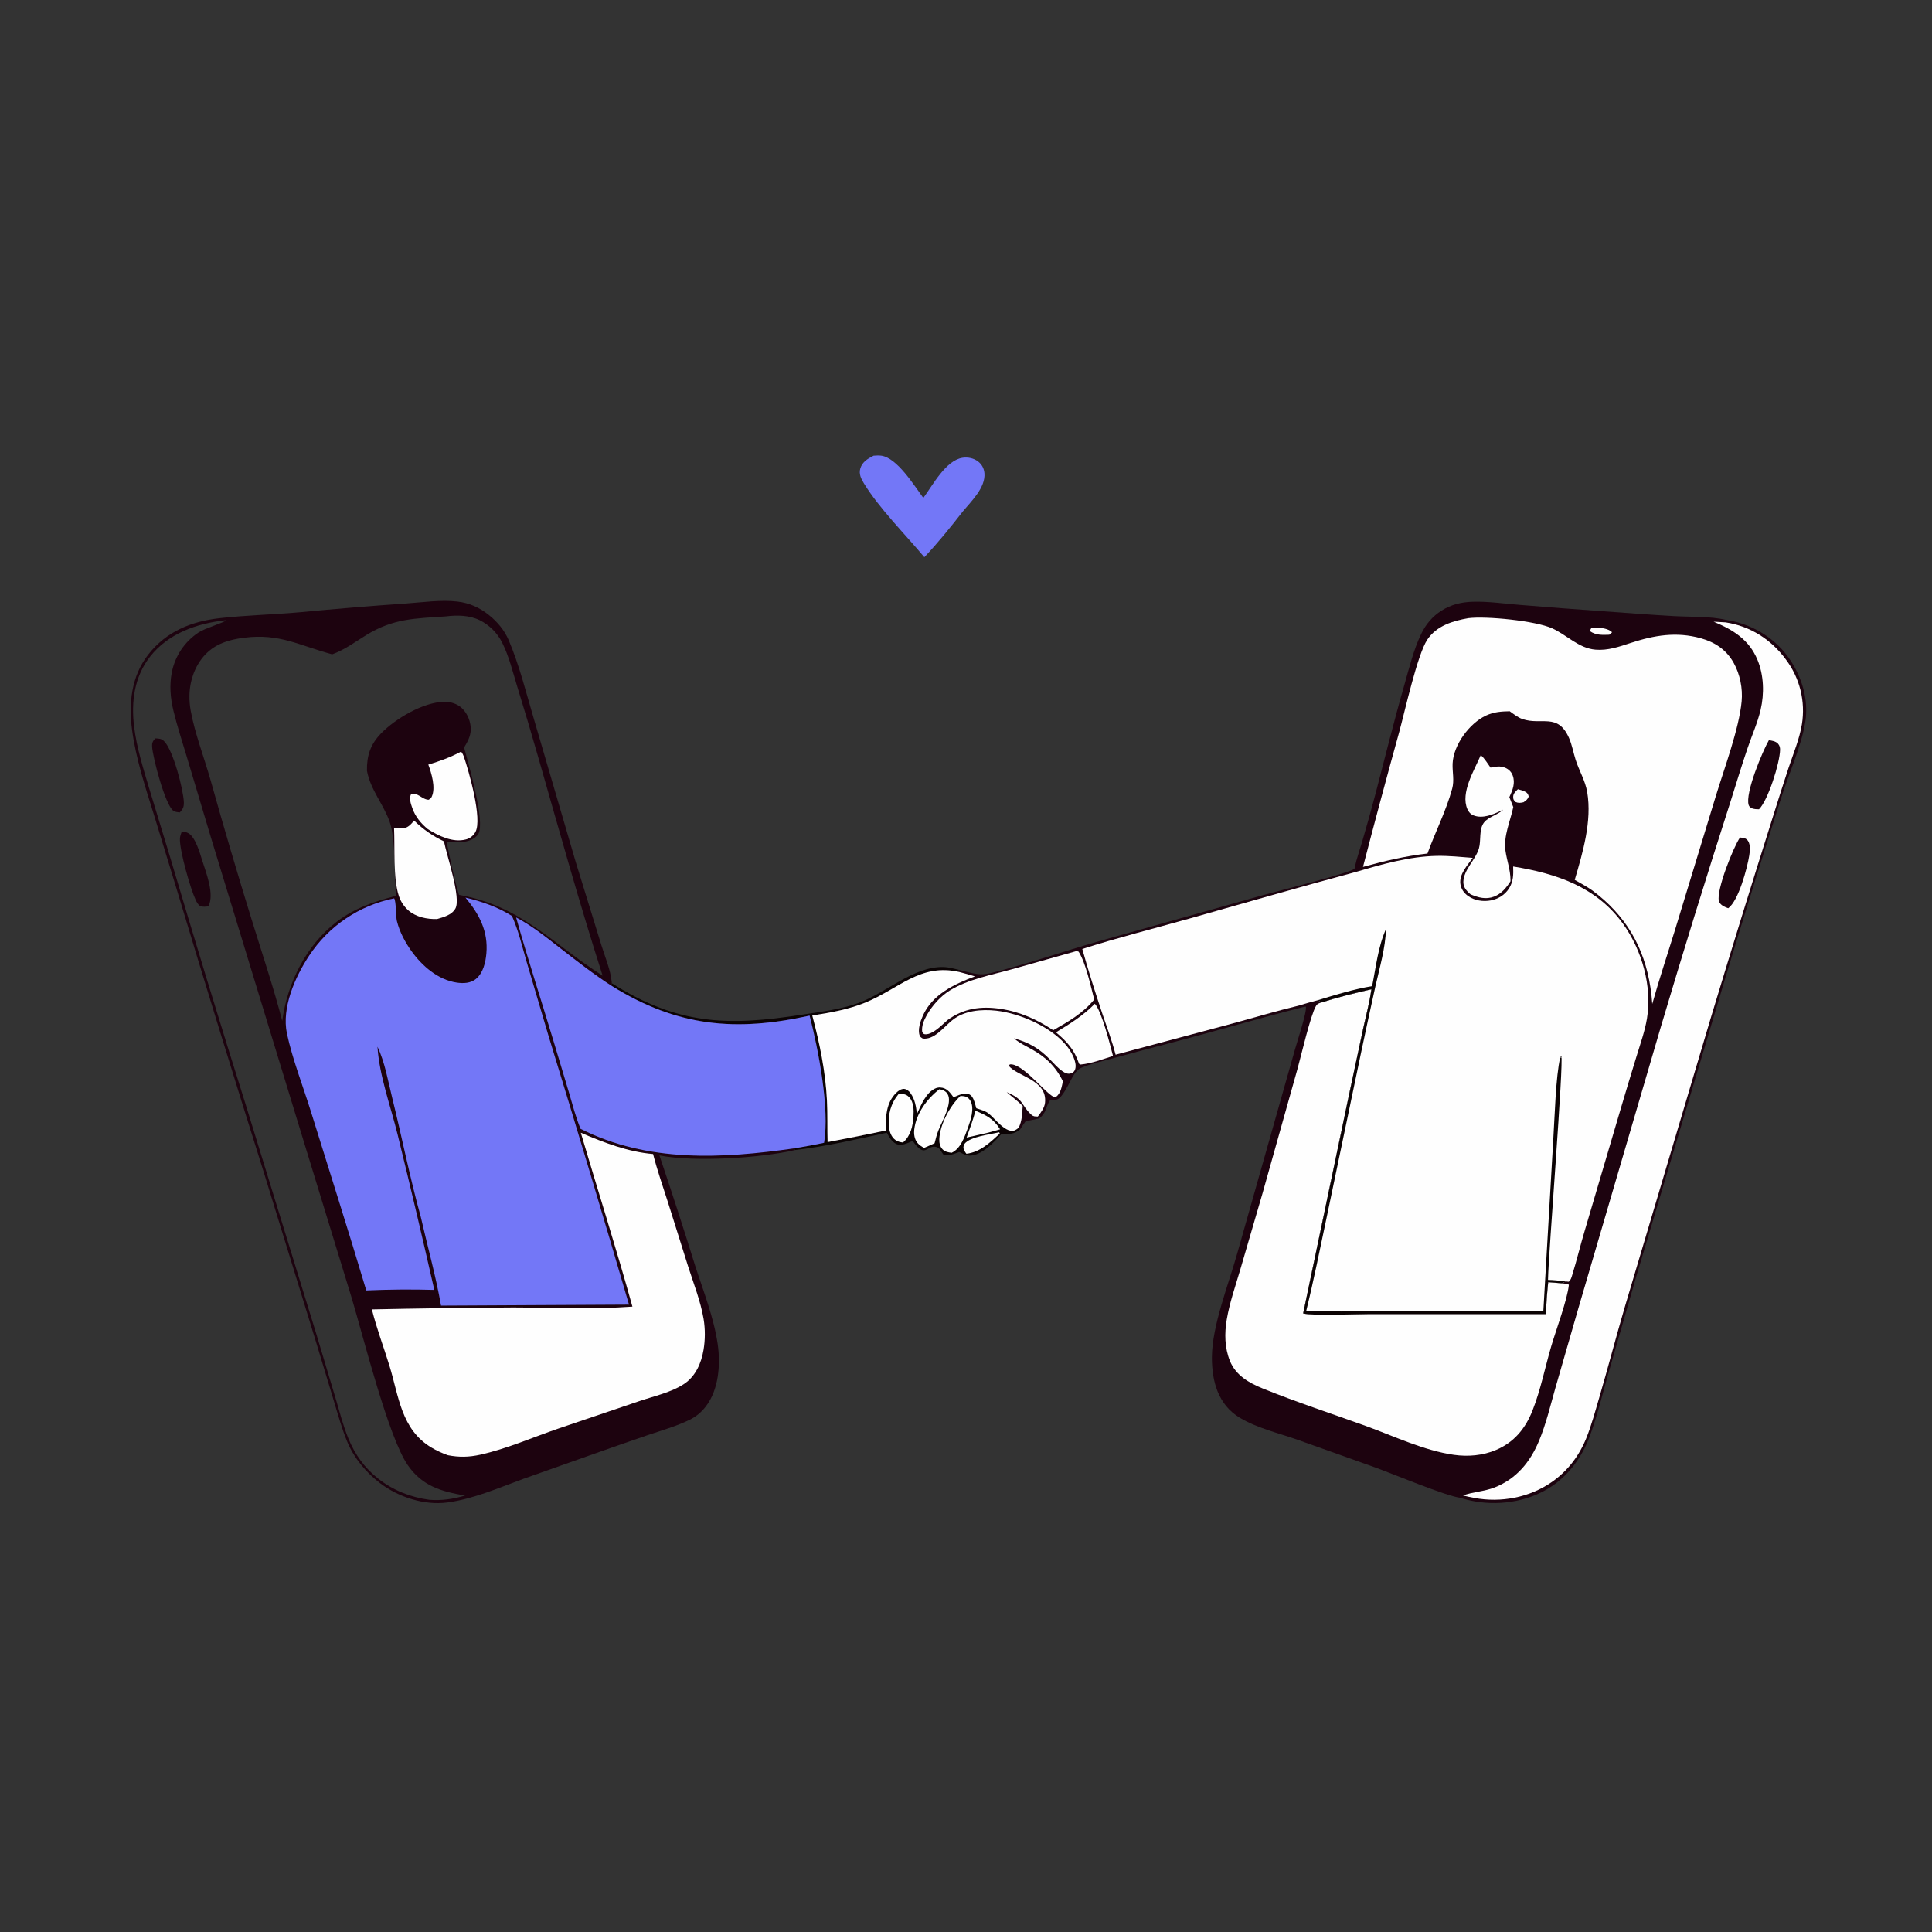 <?xml version="1.0" encoding="utf-8" ?>
<svg xmlns="http://www.w3.org/2000/svg" xmlns:xlink="http://www.w3.org/1999/xlink" width="1024" height="1024">
	<rect width="100%" height="100%" fill="#333333" stroke="none"/>
	<path fill="#7377F7" d="M463.028 241.534C464.322 241.428 465.719 241.353 467.008 241.512C475.451 242.555 484.507 257.344 489.386 263.902C494.361 257.212 501.196 244.101 510.068 242.642C512.894 242.177 515.999 242.809 518.313 244.528C520.369 246.055 521.56 248.282 521.773 250.824C522.409 258.399 514.859 265.608 510.372 270.999C503.813 279.416 497.263 287.577 489.923 295.323C479.834 283.229 465.947 269.391 457.87 256.149C456.378 253.704 455.145 251.224 455.982 248.321C456.991 244.819 459.981 243.077 463.028 241.534Z"/>
	<path fill="#0B0304" d="M324.253 521.13C359.306 543.275 385.636 543.939 425.023 537.813C435.106 536.245 445.726 535.027 455.325 531.482C469.761 526.15 484.228 512.134 500.083 512.536C502.776 512.604 505.496 513.366 508.107 513.989L508.476 515.176C487.775 510.419 476.594 524.063 458.557 531.417C449.626 535.059 440.019 536.735 430.535 538.238C434.474 553.096 437.503 567.744 438.298 583.132C438.68 590.522 438.414 597.937 438.639 605.331Q454.108 602.426 469.514 599.203C469.417 592.079 469.531 584.564 475.032 579.193C476.057 578.193 477.504 577.121 479.005 577.119C480.48 577.118 481.735 578.203 482.559 579.329C484.963 582.611 485.534 586.469 486.008 590.378C488.146 585.764 490.864 578.876 495.94 576.785C497.461 576.159 499.221 576.252 500.712 576.917C502.768 577.835 504.112 579.803 505.39 581.567C507.692 580.661 510.871 578.958 513.355 579.855C515.151 580.504 515.933 582.315 516.489 583.992C516.856 585.1 517.154 586.234 517.455 587.362C519.488 588.066 522.072 588.738 523.805 590.026C527.237 592.576 533.378 601.416 538.188 598.942C538.805 598.625 539.36 598.149 539.898 597.723L540.654 598.638C537.552 601.196 534.819 601.208 530.915 600.871C526.774 605.437 520.596 612.324 513.978 612.5C512.129 612.549 510.062 611.348 508.418 610.581C505.848 611.463 502.557 613.034 499.914 611.822C499.372 611.081 498.909 610.345 498.414 609.576C497.891 608.765 497.312 608.209 496.353 607.943C491.415 606.575 490.658 613.687 484.878 606.236Q484.301 605.484 483.762 604.704C481.104 605.806 477.712 607.698 474.854 606.215C472.586 605.038 471.21 602.542 470.035 600.368C454.021 603.837 437.732 607.666 421.452 609.531L421.092 608.624C426.339 607.736 431.559 606.818 436.762 605.696C439.846 587.705 433.746 556.232 429.108 538.293C389.981 546.947 359.003 544.165 324.362 522.639L324.253 521.13Z"/>
	<path fill="#FEFEFE" d="M529.537 600.118C529.747 600.287 529.783 600.598 529.887 600.846C524.741 605.569 519.466 610.7 512.203 611.506C511.39 610.474 511 609.693 510.602 608.442C510.68 607.601 510.725 606.897 511.27 606.199C514.265 602.366 524.916 601.283 529.537 600.118Z"/>
	<path fill="#FEFEFE" d="M517.034 588.697C522.931 591.213 526.578 592.952 530.072 598.556L523.877 600.295L512.33 602.934C514.039 598.218 515.719 593.543 517.034 588.697Z"/>
	<path fill="#FEFEFE" d="M476.237 579.894C476.806 579.824 477.149 579.766 477.751 579.777C479.427 579.807 480.787 580.345 481.935 581.587C484.333 584.183 484.386 588.357 484.164 591.671C483.813 596.925 482.713 602.002 478.609 605.561C477.117 605.341 475.823 605.11 474.576 604.201C472.385 602.606 471.44 599.856 471.182 597.255C470.539 590.773 472.112 584.891 476.237 579.894Z"/>
	<path fill="#FEFEFE" d="M509.066 580.857C509.897 580.924 510.937 580.938 511.724 581.204C513.04 581.649 513.859 582.511 514.484 583.721C516.518 587.66 514.427 593.845 513.011 597.767C511.291 602.528 509.221 608.715 504.411 610.999C502.587 610.767 500.875 610.521 499.542 609.126C498.182 607.704 497.793 605.705 497.862 603.796C498.143 596.015 503.481 586.119 509.066 580.857Z"/>
	<path fill="#FEFEFE" d="M497.896 577.316C499.555 577.581 501.298 578.276 502.209 579.783C505.093 584.552 499.179 594.602 497.388 599.102C496.511 601.306 495.921 603.634 495.355 605.934C493.528 606.812 491.639 607.592 489.786 608.415C488.501 607.701 487.272 606.951 486.319 605.804C484.652 603.795 484.292 601.071 484.592 598.552C485.597 590.119 491.375 582.333 497.896 577.316Z"/>
	<path fill="#1D030F" d="M349.506 612.385Q359.297 641.384 368.368 670.616C372.72 684.165 378.421 698.464 380.417 712.587C381.934 723.316 380.956 736.576 374.103 745.44Q373.259 746.553 372.293 747.563Q371.326 748.572 370.251 749.464Q369.175 750.355 368.004 751.118Q366.833 751.88 365.582 752.503C358.437 755.973 350.611 758.175 343.098 760.718Q328.637 765.677 314.228 770.783L277.712 783.699C264.59 788.467 251.091 794.47 237.18 796.333C224.891 797.98 211.226 793.53 201.476 786.125C194.077 780.505 187.648 772.836 184.07 764.213C181.194 757.279 179.208 749.972 177.031 742.8L167.594 711.577L139.795 621.293Q116.021 545.745 93.218 469.898L81.679 432.14C77.064 417.303 72.071 402.349 70.005 386.89C68.13 372.859 69.586 358.425 78.586 346.923C88.118 334.743 101.27 329.37 116.294 327.663C130.487 326.05 144.884 325.763 159.128 324.483Q187.145 321.808 215.222 319.86C223.995 319.246 233.698 317.801 242.426 318.829C248.752 319.574 254.157 321.988 259.116 325.963C263.604 329.56 267.36 334.022 269.629 339.335C275.238 352.473 278.793 366.959 282.849 380.654L305.259 457.246L318.756 501.011C320.589 506.997 323.644 514.174 324.194 520.328C324.218 520.595 324.233 520.863 324.253 521.13L324.362 522.639C359.003 544.165 389.981 546.947 429.108 538.293C433.746 556.232 439.846 587.705 436.762 605.696C431.559 606.818 426.339 607.736 421.092 608.624L421.452 609.531C403.081 613.794 368.184 616.063 349.506 612.385ZM236.28 326.703C220.007 327.83 208.536 327.731 194.111 336.612C188.155 340.279 182.699 344.39 176.071 346.808C158.682 342.136 148.15 335.603 129.459 337.997C124.318 338.655 118.988 339.826 114.46 342.453C107.635 346.412 103.35 353.178 101.444 360.716C100.129 365.913 100.123 371.336 101.061 376.596C103.197 388.566 108.284 401.744 111.643 413.615Q121.984 450.595 133.344 487.274C138.868 505.24 144.87 522.908 149.592 541.125C152.252 521.163 162.206 501.119 178.313 488.677C187.848 481.312 198.289 477.836 209.808 474.827C209.226 464.589 209.639 444.501 206.548 435.637C203.253 426.191 196.388 418.715 194.499 408.532C194.362 400.478 196.336 394.507 202.024 388.661C209.557 380.921 224.286 372.165 235.366 371.974C238.908 371.913 242.382 372.977 244.966 375.473C247.868 378.276 249.618 382.784 249.503 386.805C249.402 390.384 247.764 393.238 245.979 396.211C248.174 404.342 257.286 435.725 253.545 441.947C252.174 444.229 249.427 445.475 246.923 445.996C243.649 446.678 240.029 446.475 236.713 446.211C238.61 455.5 240.481 465.241 243.259 474.31C276.274 480.061 292.709 500.231 319.404 517.136C307.188 479.086 296.456 440.388 285.453 401.968Q280.002 382.861 274.137 363.877C271.75 356.05 269.804 347.869 266.118 340.527Q265.639 339.579 265.085 338.672Q264.531 337.764 263.907 336.904Q263.283 336.044 262.593 335.236Q261.902 334.429 261.149 333.679Q260.397 332.929 259.586 332.241Q258.776 331.553 257.914 330.932Q257.051 330.311 256.142 329.761Q255.233 329.211 254.283 328.735C248.758 326.029 242.282 325.965 236.28 326.703ZM119.285 328.765C104.229 330.482 89.289 335.677 79.577 347.98C71.162 358.64 69.463 372.032 71.082 385.152C72.447 396.209 75.802 406.9 78.977 417.542L90.081 454.036Q109.569 519.819 130.167 585.264L167.467 706.409L177.818 740.941C179.946 748.11 181.793 755.473 184.639 762.397C188.162 770.971 193.245 778.086 200.586 783.809C208.495 789.974 217.714 793.597 227.623 794.931C234.206 795.433 240.189 794.514 246.515 792.677C233.896 790.514 223.952 787.705 216.23 776.701C205.845 761.9 192.526 708.32 186.426 688.017L160.777 604.279L112.369 445.789L99.002 401.127C96.563 392.944 93.845 384.726 91.86 376.423C90.296 369.881 89.775 363.173 91.035 356.53Q91.189 355.72 91.382 354.919Q91.576 354.119 91.81 353.328Q92.043 352.538 92.316 351.761Q92.589 350.983 92.901 350.22Q93.213 349.458 93.562 348.712Q93.912 347.965 94.299 347.238Q94.685 346.51 95.108 345.803Q95.53 345.095 95.988 344.41Q96.446 343.725 96.937 343.063Q97.428 342.402 97.953 341.766Q98.477 341.13 99.032 340.521Q99.587 339.912 100.172 339.332Q100.757 338.752 101.371 338.202Q101.984 337.652 102.624 337.133Q103.265 336.615 103.93 336.129Q104.596 335.643 105.285 335.191C108.624 332.963 118.476 330.124 119.773 328.822L119.285 328.765Z"/>
	<path fill="#FEFEFE" d="M244.176 398.49L244.657 398.697C245.164 399.474 245.566 400.17 245.867 401.054C248.489 408.758 255.768 434.073 251.986 440.984Q251.788 441.349 251.554 441.691Q251.32 442.033 251.052 442.349Q250.783 442.666 250.484 442.953Q250.184 443.24 249.857 443.494Q249.529 443.748 249.177 443.968Q248.825 444.187 248.452 444.369Q248.079 444.55 247.69 444.693Q247.3 444.835 246.898 444.936C239.951 446.729 232.543 443.092 226.816 439.491C223.043 436.417 220.102 432.812 218.489 428.174C217.73 425.994 216.763 423.159 217.846 420.969C221.379 419.736 223.734 423.84 227.215 423.888C227.988 423.347 228.378 423.228 228.799 422.346C231.067 417.594 228.709 409.817 227.022 405.254C233.035 403.446 238.621 401.444 244.176 398.49Z"/>
	<path fill="#FEFEFE" d="M219.484 434.933C224.367 439.634 229.181 443.019 235.299 445.941C236.697 453.136 244.542 476.003 241.351 481.585C239.397 485.001 235.162 486.08 231.647 487.113C226.279 487.242 220.473 486.085 216.348 482.443Q215.499 481.681 214.755 480.815Q214.012 479.949 213.387 478.994Q212.763 478.039 212.268 477.011Q211.773 475.983 211.415 474.899C208.289 465.731 209.349 448.862 208.855 438.677C210.402 438.888 212.142 439.203 213.698 439.017C216.368 438.696 217.838 436.862 219.484 434.933Z"/>
	<path fill="#7377F7" d="M273.55 486.253C282.085 490.751 289.49 496.779 297.073 502.665C305.971 509.573 314.889 516.528 324.362 522.639C359.003 544.165 389.981 546.947 429.108 538.293C433.746 556.232 439.846 587.705 436.762 605.696C431.559 606.818 426.339 607.736 421.092 608.624C382.821 614.132 343.324 616.32 307.697 598.301C305.121 591.992 303.393 585.304 301.476 578.777L293.73 552.955C287.084 530.728 279.801 508.58 273.55 486.253Z"/>
	<path fill="#1D030F" d="M96.327 440.757C97.539 440.861 98.631 440.977 99.728 441.553C103.548 443.56 105.91 452.046 107.112 455.871C109.214 462.561 113.809 473.929 110.449 480.392C108.856 480.594 107.671 480.75 106.093 480.273C104.901 479.352 104.338 478.335 103.704 476.974C100.842 470.837 95.276 451.194 95.35 444.707C95.366 443.349 95.867 442.018 96.327 440.757Z"/>
	<path fill="#1D030F" d="M82.322 391.366C84.059 391.425 85.506 391.456 86.859 392.729C91.739 397.322 97.268 418.731 97.445 425.333C97.51 427.732 96.905 428.864 95.299 430.608C94.179 430.493 92.824 430.376 91.878 429.721C87.554 426.726 80.934 401.432 80.614 395.687C80.502 393.677 80.989 392.817 82.322 391.366Z"/>
	<path fill="#FEFEFE" d="M307.842 600.375C319.951 605.574 332.928 610.559 346.142 611.656C348.339 620.312 351.326 628.744 354.028 637.25L364.823 671.565C367.706 680.543 371.34 689.728 372.916 699.038Q373.25 701.083 373.416 703.149Q373.581 705.215 373.576 707.288Q373.571 709.36 373.396 711.425Q373.221 713.49 372.877 715.534C371.686 722.492 368.707 729.412 362.654 733.465C355.82 738.04 346.364 740.054 338.61 742.706L296.383 757.019C282.619 761.706 268.697 767.904 254.516 771.029C248.538 772.346 243.349 772.449 237.35 771.287C234.364 770.222 231.387 768.858 228.666 767.232C212.628 757.647 211.425 740.174 206.426 723.893C203.35 713.874 199.633 704.214 197.113 694.016Q234.598 693.209 272.091 692.99C293.02 693.049 314.314 694.078 335.194 692.54C326.633 661.629 316.906 631.127 307.842 600.375Z"/>
	<path fill="#7377F7" d="M246.708 475.747C255.297 477.762 263.874 480.751 271.349 485.492C274.791 493.111 276.723 501.619 279.079 509.631L290.905 549.605Q312.64 620.4 333.391 691.489L233.754 692.009C230.97 676.211 226.541 660.407 222.968 644.75C217.193 623.993 213.014 602.613 207.831 581.675C205.661 572.909 203.953 562.884 200.069 554.753C201.059 570.268 207.067 586.283 210.757 601.365Q220.847 642.431 230.188 683.675Q212.155 683.168 194.132 683.97C184.716 652.326 174.613 620.854 164.843 589.314C160.73 576.037 154.981 561.336 152.097 547.867C149.17 534.196 156.39 517.763 163.826 506.571Q164.784 505.112 165.814 503.703Q166.843 502.293 167.941 500.936Q169.038 499.579 170.202 498.278Q171.366 496.977 172.592 495.736Q173.819 494.494 175.105 493.314Q176.392 492.135 177.735 491.02Q179.078 489.906 180.475 488.859Q181.872 487.813 183.319 486.837Q184.766 485.861 186.259 484.957Q187.752 484.054 189.289 483.226Q190.825 482.397 192.4 481.646Q193.976 480.895 195.587 480.222Q197.197 479.55 198.839 478.958Q200.481 478.366 202.15 477.856Q203.82 477.347 205.512 476.92Q207.205 476.493 208.916 476.151C210.011 477.699 209.741 485.71 210.384 488.247C211.813 493.887 214.649 499.287 218.013 504.005C223.683 511.957 232.167 519.337 242.137 520.796C245.595 521.302 249.395 521.168 252.23 518.877C256.069 515.774 257.38 510.066 257.788 505.384C258.817 493.588 254.049 484.586 246.708 475.747Z"/>
	<path fill="#1D030F" d="M717.94 460.48C717.996 460.15 718.038 459.817 718.108 459.49C719.052 455.087 720.662 450.622 721.919 446.288Q725.702 433.45 729.11 420.507C734.112 401.401 738.811 382.269 744.266 363.281C746.875 354.197 749.128 344.632 753.214 336.085C755.693 330.899 759.204 326.706 764.079 323.618C769.045 320.471 774.496 319.136 780.318 318.94C788.552 318.662 797.207 319.939 805.429 320.599Q827.54 322.42 849.672 323.971C862.276 324.858 874.887 325.872 887.503 326.558C896.535 327.05 906.2 326.55 915.03 328.586C927.957 330.603 939.856 337.428 947.613 348.055C954.74 357.82 958.811 370.534 956.843 382.615C954.736 395.543 948.163 409.933 944.139 422.657Q929.193 469.532 914.96 516.627L867.078 677.128L852.049 729.381C848.923 740.384 846.228 751.893 842.073 762.553C838.308 772.215 832.032 780.918 823.562 786.982C811.768 795.426 796.146 798.228 781.975 795.806C779.238 795.339 776.458 794.699 773.822 793.823C766.454 792.959 737.49 780.873 728.802 777.745L687.307 762.952C677.492 759.543 666.127 756.838 657.186 751.484C645.631 744.565 642.307 732.16 642.337 719.483C642.378 702.659 651.118 680.96 655.776 664.28L686.35 556.274C687.47 552.218 692.819 536.162 692.135 533.506L691.225 533.648C667.886 539.493 644.805 546.371 621.532 552.484Q605.141 556.727 588.81 561.195C583.702 562.606 578.004 563.785 573.164 565.932C570.795 566.982 569.642 568.877 568.36 571.036C566.755 573.743 563.103 582.077 560.151 582.762C559.144 582.996 557.798 582.87 556.754 582.87C554.022 586.475 554.916 589.786 550.691 592.795Q547.179 593.619 543.627 594.245C542.642 595.694 541.546 597.134 540.654 598.638L539.898 597.723C539.36 598.149 538.805 598.625 538.188 598.942C533.378 601.416 527.237 592.576 523.805 590.026C522.072 588.738 519.488 588.066 517.455 587.362C517.154 586.234 516.856 585.1 516.489 583.992C515.933 582.315 515.151 580.504 513.355 579.855C510.871 578.958 507.692 580.661 505.39 581.567C504.112 579.803 502.768 577.835 500.712 576.917C499.221 576.252 497.461 576.159 495.94 576.785C490.864 578.876 488.146 585.764 486.008 590.378C485.534 586.469 484.963 582.611 482.559 579.329C481.735 578.203 480.48 577.118 479.005 577.119C477.504 577.121 476.057 578.193 475.032 579.193C469.531 584.564 469.417 592.079 469.514 599.203Q454.108 602.426 438.639 605.331C438.414 597.937 438.68 590.522 438.298 583.132C437.503 567.744 434.474 553.096 430.535 538.238C440.019 536.735 449.626 535.059 458.557 531.417C476.594 524.063 487.775 510.419 508.476 515.176L508.107 513.989C511.123 514.747 514.211 515.646 517.276 516.153C520.951 516.761 523.781 516.123 527.331 515.212C545.731 510.489 563.798 504.215 582.072 498.986L669.254 474.49C676.408 472.496 714.46 462.998 717.94 460.48Z"/>
	<path fill="#FEFEFE" d="M843.732 332.666Q845.075 332.637 846.418 332.676C848.853 332.757 852.644 333.232 854.42 335.103C853.997 335.519 853.452 336.245 852.888 336.422C849.193 336.542 845.84 336.738 842.661 334.501C842.937 333.914 843.168 332.994 843.732 332.666Z"/>
	<path fill="#FEFEFE" d="M804.509 418.303C805.794 418.623 807.304 419.051 808.468 419.683C809.627 420.312 809.904 420.914 810.236 422.126C809.724 423.722 808.815 424.268 807.524 425.202C805.849 425.593 804.797 425.745 803.151 425.039C802.247 423.94 801.906 423.581 802.028 422.054C802.155 420.453 803.444 419.357 804.509 418.303Z"/>
	<path fill="#FEFEFE" d="M580.29 532.022C583.931 535.953 588.403 553.863 589.916 559.683C584.471 561.367 578.545 563.675 572.873 564.202C572.236 564.261 572.55 564.304 571.909 563.764C569.401 556.303 565.554 552.091 559.672 547.15C567.225 542.566 574.024 538.321 580.29 532.022Z"/>
	<path fill="#FEFEFE" d="M784.822 400.276C786.713 401.689 788.569 404.897 790.023 406.847C792.778 406.317 795.221 405.812 797.883 406.977C799.68 407.763 801.031 409.104 801.731 410.947C803.283 415.031 801.687 418.838 799.985 422.525L802.068 427.772C800.467 435.345 796.821 443.035 797.935 450.931C798.669 456.14 800.541 460.983 800.594 466.305L800.597 467.057C798.466 470.48 795.775 473.722 791.907 475.21C787.547 476.889 783.574 475.745 779.477 474.045C778.944 473.621 778.475 473.218 778 472.731C776.506 471.199 775.528 469.437 775.616 467.245C775.87 460.866 782.116 455.695 783.869 449.641C785.09 445.427 783.75 439.537 786.572 435.92C788.855 432.995 793.528 432.023 796.356 429.466C796.474 429.36 796.588 429.249 796.703 429.141L795.684 429.641C791.409 431.704 785.812 434.062 781.042 432.189C779.458 431.566 778.418 430.404 777.751 428.866C773.967 420.13 781.465 408.169 784.822 400.276Z"/>
	<path fill="#FEFEFE" d="M570.631 504.071L571.696 504.415C575.492 510.352 578.093 522.654 579.955 529.753C574.027 537.054 566.278 541.464 558.234 546.041C549.664 540.319 540.486 536.217 530.235 534.689C519.991 533.162 510.77 534.393 502.306 540.59Q500.226 542.516 498.075 544.364C496.13 546.007 492.736 548.598 490.069 548.144C489.341 548.02 489.188 547.494 488.783 546.946C488.382 543.791 489.662 540.822 491.186 538.111C494.071 532.979 498.518 527.96 503.568 524.873C513.22 518.973 525.761 516.688 536.569 513.656L570.631 504.071Z"/>
	<path fill="#FEFEFE" d="M430.535 538.238C440.019 536.735 449.626 535.059 458.557 531.417C476.594 524.063 487.775 510.419 508.476 515.176C511.24 515.917 514.021 516.615 516.741 517.508C505.949 521.516 494.088 527.085 489.131 538.355C487.856 541.254 486.223 545.823 487.497 548.957C487.818 549.749 488.38 549.958 489.046 550.434C492.002 550.86 494.777 549.373 497.059 547.605C499.775 545.502 502.053 542.899 504.709 540.735C511.034 535.58 520.182 534.806 527.989 535.665C540.72 537.066 557.626 544.466 565.615 554.639C567.776 557.389 570.889 562.816 569.926 566.489C569.597 567.746 568.918 568.447 567.699 568.88C566.074 569.458 564.545 568.741 563.224 567.843C560.789 566.187 558.752 563.83 556.708 561.729C550.785 555.641 545.577 552.658 537.434 550.317C537.583 550.445 537.729 550.576 537.88 550.701C540.499 552.865 543.524 554.318 546.489 555.939C554.17 560.139 559.509 565.211 563.364 573.119C562.667 576.099 562.308 579.301 559.791 581.321C558.62 581.505 558.398 581.399 557.37 580.694C552.38 577.275 541.515 563.482 535.3 564.135L534.57 564.803C539.298 570.689 555.111 572.218 553.889 584.425C553.615 587.161 551.671 589.665 550.072 591.782C548.642 591.75 547.759 591.831 546.651 590.82C540.797 585.476 543.128 582.852 533.569 578.87C536.339 581.311 539.46 583.569 542.049 586.175C541.76 590.169 541.765 594.093 539.898 597.723C539.36 598.149 538.805 598.625 538.188 598.942C533.378 601.416 527.237 592.576 523.805 590.026C522.072 588.738 519.488 588.066 517.455 587.362C517.154 586.234 516.856 585.1 516.489 583.992C515.933 582.315 515.151 580.504 513.355 579.855C510.871 578.958 507.692 580.661 505.39 581.567C504.112 579.803 502.768 577.835 500.712 576.917C499.221 576.252 497.461 576.159 495.94 576.785C490.864 578.876 488.146 585.764 486.008 590.378C485.534 586.469 484.963 582.611 482.559 579.329C481.735 578.203 480.48 577.118 479.005 577.119C477.504 577.121 476.057 578.193 475.032 579.193C469.531 584.564 469.417 592.079 469.514 599.203Q454.108 602.426 438.639 605.331C438.414 597.937 438.68 590.522 438.298 583.132C437.503 567.744 434.474 553.096 430.535 538.238Z"/>
	<path fill="#FEFEFE" d="M908.259 329.51L914.583 329.864C927.737 331.872 938.743 338.907 946.616 349.623Q947.296 350.531 947.929 351.472Q948.563 352.413 949.148 353.384Q949.733 354.356 950.269 355.355Q950.805 356.355 951.289 357.38Q951.774 358.406 952.207 359.454Q952.64 360.503 953.019 361.571Q953.399 362.64 953.724 363.727Q954.049 364.813 954.319 365.915Q954.59 367.016 954.804 368.13Q955.019 369.244 955.177 370.367Q955.336 371.49 955.437 372.62Q955.539 373.749 955.584 374.882Q955.629 376.016 955.617 377.15Q955.604 378.284 955.535 379.416Q955.466 380.548 955.34 381.675Q955.214 382.803 955.032 383.922C953.754 391.625 950.556 399.333 948.064 406.717Q943.867 419.439 939.887 432.23Q923.037 485.616 906.843 539.204L861.19 692.69C856.49 708.607 852.359 724.682 847.673 740.599C845.547 747.818 843.551 755.358 840.726 762.337C836.93 771.712 830.811 779.707 822.498 785.494C810.665 793.732 795.564 796.574 781.449 793.943Q778.438 793.368 775.456 792.654C780.092 790.774 786.794 790.544 792.315 788.325C803.816 783.702 811.027 774.918 815.713 763.687C819.44 754.754 821.696 745.124 824.34 735.824L836.554 693.451L880.266 544.306Q898.013 484.601 917.076 425.304C920.158 415.571 923.088 405.766 926.397 396.107C928.631 389.587 931.58 382.962 933.146 376.263C935.169 367.614 934.908 357.903 931.462 349.641C927.018 338.986 918.517 333.755 908.259 329.51Z"/>
	<path fill="#1D030F" d="M937.544 392.32C939.193 392.567 941.173 392.859 942.36 394.148C943.21 395.071 943.509 396.202 943.482 397.429C943.328 404.427 937.182 424.016 932.321 428.924C931.11 428.926 929.397 428.901 928.315 428.287C927.628 427.897 927.095 427.486 926.844 426.724C924.786 420.464 934.302 397.926 937.544 392.32Z"/>
	<path fill="#1D030F" d="M922.229 443.907C923.896 444.063 925.477 444.142 926.498 445.706C927.829 447.746 927.506 451.09 927.149 453.372C926.101 460.069 921.482 477.408 916.011 481.377C915.4 481.186 915.445 481.214 914.752 480.918C913.195 480.256 911.486 479.249 911.04 477.475C909.619 471.82 918.73 448.942 922.229 443.907Z"/>
	<path fill="#FEFEFE" d="M700.433 531.304C709.107 528.551 718.001 526.361 726.87 524.326C725.893 531.315 724.013 538.248 722.506 545.146L715.074 579.938L690.7 696.121C695.706 697.53 718.899 696.48 725.809 696.476L819.478 696.492C819.467 690.832 820.008 685.198 820.578 679.573L827.916 680.181C829.277 680.282 830.243 680.402 831.53 680.915C830.901 688.385 824.61 705.263 822.199 713.499C818.892 724.794 816.573 736.669 812.254 747.621C808.501 757.14 802.533 764.42 792.978 768.491C785.953 771.484 778.101 772.158 770.58 771.089C754.709 768.834 738.734 761.144 723.694 755.719C705.582 749.186 687.121 743.165 669.282 735.926C661.942 732.948 654.972 728.982 651.866 721.264C649.071 714.32 648.965 706.701 650.199 699.411C651.706 690.503 654.727 681.87 657.284 673.225L669.18 632.44L687.78 566.242C689.604 559.629 694.633 537.989 697.495 533.197C698.283 531.877 699.098 531.79 700.433 531.304Z"/>
	<path fill="#FEFEFE" d="M778.237 327.64C787.874 326.447 813.813 329.025 822.693 333.029C830.465 336.533 836.686 343.577 845.607 344.336C852.178 344.895 858.195 342.774 864.333 340.762C876.807 336.673 888.599 334.697 901.489 338.289C909.049 340.395 915.022 344.413 918.904 351.369C922.239 357.344 923.735 364.89 923.108 371.689C921.761 386.299 913.824 407.467 909.392 422.027L887.788 492.885C883.768 505.951 879.413 518.942 875.731 532.105Q875.442 527.728 874.771 523.394C871.457 501.755 861.496 484.945 843.924 471.933C840.997 469.862 837.74 468.153 834.637 466.351C838.936 451.753 843.842 435.145 841.254 419.862C840.215 413.73 836.994 408.575 835.127 402.739C833.885 398.855 833.217 394.732 831.547 390.999C825.574 377.651 816.982 384.57 806.916 381.107C804.49 380.273 802.257 378.454 800.177 376.976C795.673 377.065 791.785 377.318 787.595 379.264C778.829 383.335 770.306 394.868 769.915 404.752C769.736 409.295 770.902 413.519 769.687 418.017C766.542 429.663 760.704 440.996 756.593 452.379C744.865 453.713 733.775 456.336 722.42 459.482Q731.691 423.764 741.558 388.207C744.627 376.926 751.236 346.958 756.48 339.06C761.39 331.666 769.996 329.074 778.237 327.64Z"/>
	<path fill="#FEFEFE" d="M718.949 462.07C732.592 458.02 747.141 453.926 761.453 453.637C767.802 453.509 774.259 454.196 780.586 454.684C777.774 458.649 773.307 463.382 774.042 468.564C774.416 471.199 775.96 473.352 778.092 474.884C781.525 477.351 786.172 478.027 790.263 477.219C794.127 476.456 797.633 474.283 799.771 470.939C802.159 467.203 802.157 463.506 802.002 459.262C824.898 462.981 846.14 470.024 860.27 489.683C870.267 503.59 875.787 522.879 872.913 539.936C871.796 546.567 869.469 553.082 867.504 559.507Q863.091 573.856 858.837 588.254L839.993 652.087C837.639 659.899 835.767 667.857 833.345 675.656C832.945 676.945 832.591 678.528 831.447 679.34L829.87 679.183L827.916 680.181L820.578 679.573C820.008 685.198 819.467 690.832 819.478 696.492L725.809 696.476C718.899 696.48 695.706 697.53 690.7 696.121L715.074 579.938L722.506 545.146C724.013 538.248 725.893 531.315 726.87 524.326C718.001 526.361 709.107 528.551 700.433 531.304L698.462 530.131Q693.336 531.432 688.287 533.005C677.049 535.672 665.91 539.035 654.76 542.066L591.298 559.008C589.435 551.781 586.722 544.633 584.358 537.548C580.533 526.084 576.858 514.638 573.638 502.984C592.345 496.985 611.502 492.19 630.412 486.861C659.904 478.549 689.354 470.003 718.949 462.07Z"/>
	<path fill="#0B0304" d="M734.613 492.395C734.285 502.627 731.292 512.582 729.057 522.525Q725.055 540.526 721.261 558.572L703.061 645.715C699.593 662.126 696.292 678.684 692.29 694.969C698.56 695.005 704.895 694.852 711.156 695.111C722.965 694.344 735.236 694.964 747.084 694.969L817.989 695.081L823.301 603.39C824.009 592.334 824.58 570.343 826.946 560.494L827.778 560.564L827.013 559.979L827.51 559.567C828.926 562.872 820.744 663.592 820.477 678.378C823.624 678.414 826.746 678.832 829.87 679.183L827.916 680.181L820.578 679.573C820.008 685.198 819.467 690.832 819.478 696.492L725.809 696.476C718.899 696.48 695.706 697.53 690.7 696.121L715.074 579.938L722.506 545.146C724.013 538.248 725.893 531.315 726.87 524.326C718.001 526.361 709.107 528.551 700.433 531.304L698.462 530.131C707.857 527.226 717.54 524.293 727.247 522.656C729.296 512.561 730.375 501.852 734.613 492.395Z"/>
</svg>
